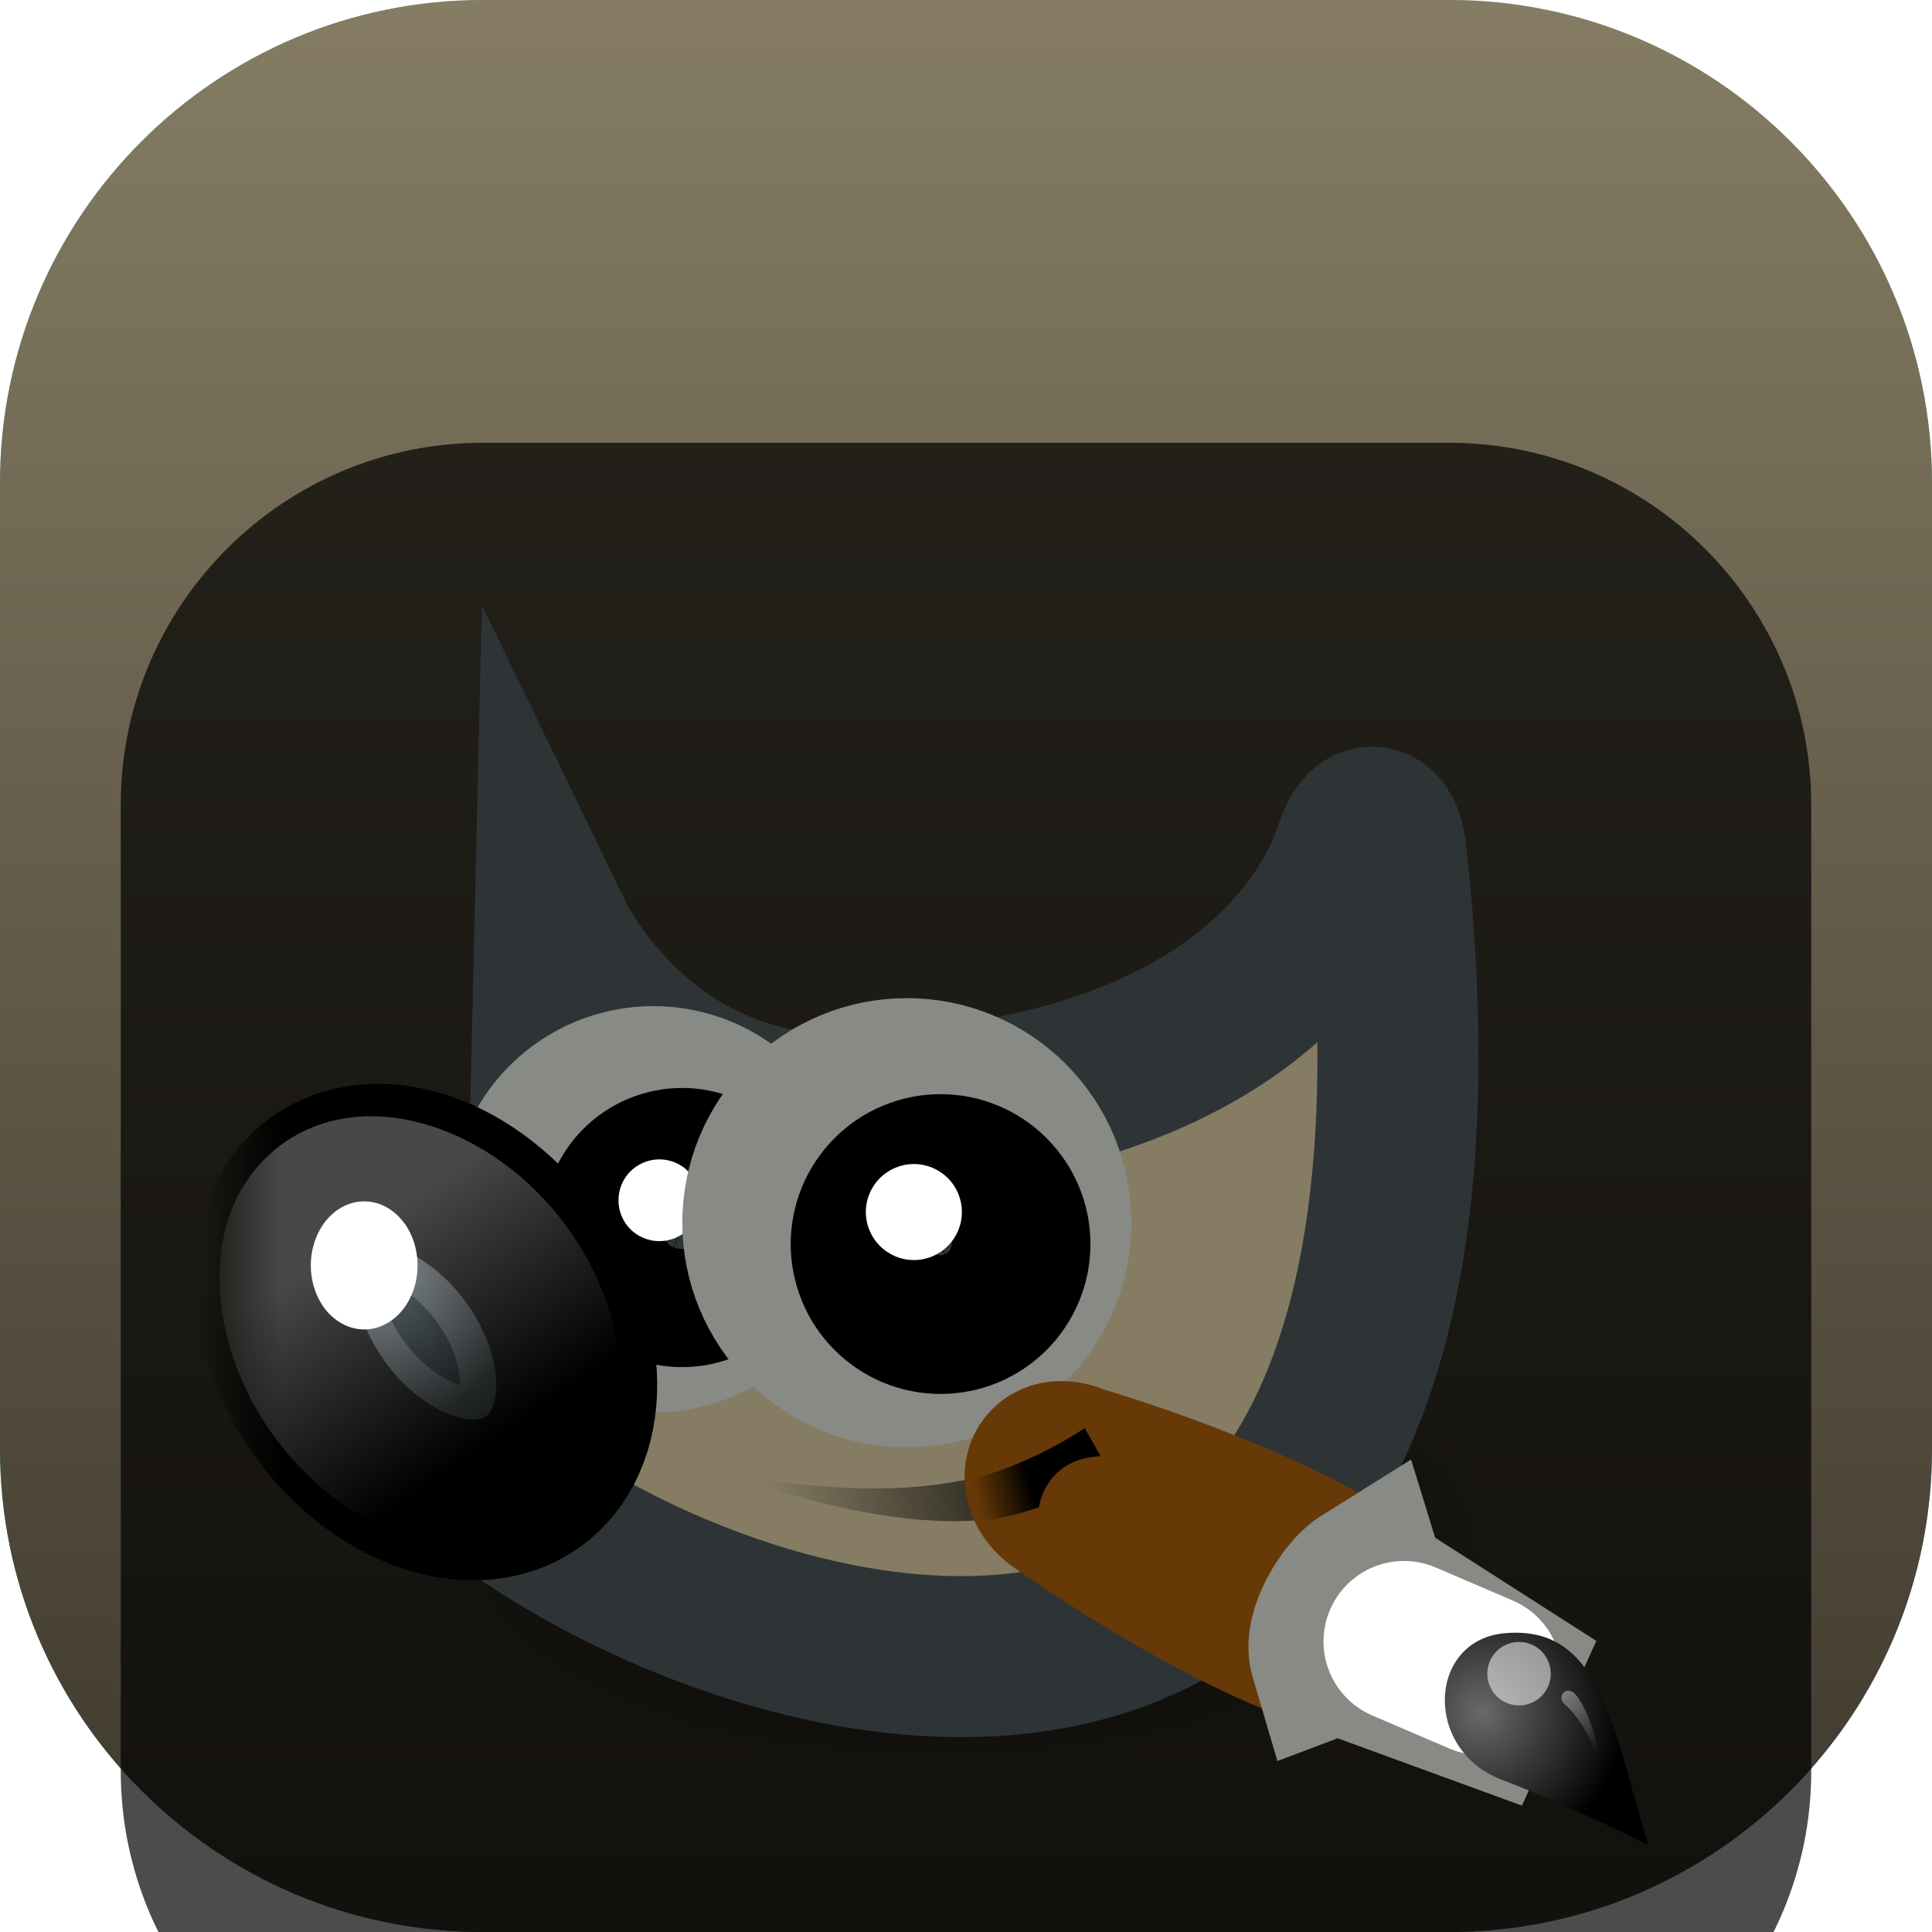 <svg width="24" height="24" viewBox="0 0 24 24" fill="none" xmlns="http://www.w3.org/2000/svg">
<g clip-path="url(#clip0_32_9954)">
<path d="M18 0H6C2.686 0 0 2.686 0 6V18C0 21.314 2.686 24 6 24H18C21.314 24 24 21.314 24 18V6C24 2.686 21.314 0 18 0Z" fill="url(#paint0_linear_32_9954)"/>
<path d="M18 0H6C2.686 0 0 2.686 0 6V18C0 21.314 2.686 24 6 24H18C21.314 24 24 21.314 24 18V6C24 2.686 21.314 0 18 0Z" fill="url(#paint1_linear_32_9954)"/>
<g filter="url(#filter0_i_32_9954)">
<path d="M18 1.5H6C3.515 1.5 1.5 3.515 1.5 6V18C1.5 20.485 3.515 22.5 6 22.5H18C20.485 22.5 22.5 20.485 22.5 18V6C22.5 3.515 20.485 1.5 18 1.5Z" fill="black" fill-opacity="0.7"/>
<mask id="mask0_32_9954" style="mask-type:luminance" maskUnits="userSpaceOnUse" x="3" y="3" width="18" height="18">
<path d="M21 3H3V21H21V3Z" fill="white"/>
</mask>
<g mask="url(#mask0_32_9954)">
<path fill-rule="evenodd" clip-rule="evenodd" d="M18.516 14.977C18.516 15.367 18.339 15.755 17.995 16.116C17.651 16.477 17.147 16.805 16.511 17.081C15.876 17.358 15.121 17.577 14.291 17.727C13.461 17.876 12.571 17.953 11.672 17.953C10.773 17.953 9.883 17.876 9.053 17.727C8.223 17.577 7.468 17.358 6.833 17.081C6.197 16.805 5.693 16.477 5.349 16.116C5.005 15.755 4.828 15.367 4.828 14.977C4.828 14.586 5.005 14.199 5.349 13.838C5.693 13.476 6.197 13.148 6.833 12.872C7.468 12.595 8.223 12.376 9.053 12.227C9.883 12.077 10.773 12 11.672 12C12.571 12 13.461 12.077 14.291 12.227C15.121 12.376 15.876 12.595 16.511 12.872C17.147 13.148 17.651 13.476 17.995 13.838C18.339 14.199 18.516 14.586 18.516 14.977Z" fill="url(#paint2_radial_32_9954)"/>
<path fill-rule="evenodd" clip-rule="evenodd" d="M6.89 7.675C6.89 7.675 7.968 9.898 10.49 9.836C15.774 9.703 16.701 6.946 16.834 6.549C16.966 6.151 17.169 6.211 17.216 6.579C18.939 22.223 5.255 15.511 4.769 12.846C7.486 12.051 6.824 10.526 6.824 10.526L6.89 7.675Z" fill="#857C63" stroke="#2E3436" stroke-width="2" stroke-miterlimit="10"/>
<path fill-rule="evenodd" clip-rule="evenodd" d="M8.901 14.275C11.428 14.78 12.715 14.312 13.469 13.73C13.27 13.473 12.93 13.191 12.93 13.191C12.93 13.191 13.812 13.437 14.123 13.838C14.433 14.238 14.238 14.484 14.157 14.996C13.977 14.546 13.64 14.378 13.594 14.199C12.917 15.136 11.229 15.097 8.901 14.275Z" fill="url(#paint3_linear_32_9954)"/>
<path fill-rule="evenodd" clip-rule="evenodd" d="M9.641 11.023C9.641 11.223 9.602 11.422 9.525 11.607C9.449 11.792 9.336 11.96 9.195 12.102C9.053 12.243 8.885 12.355 8.7 12.432C8.515 12.509 8.317 12.548 8.116 12.548C7.916 12.548 7.718 12.509 7.533 12.432C7.348 12.355 7.18 12.243 7.038 12.102C6.897 11.96 6.784 11.792 6.708 11.607C6.631 11.422 6.592 11.223 6.592 11.023C6.592 10.823 6.631 10.625 6.708 10.44C6.784 10.255 6.897 10.086 7.038 9.945C7.18 9.803 7.348 9.691 7.533 9.614C7.718 9.538 7.916 9.498 8.116 9.498C8.317 9.498 8.515 9.538 8.7 9.614C8.885 9.691 9.053 9.803 9.195 9.945C9.336 10.086 9.449 10.255 9.525 10.44C9.602 10.625 9.641 10.823 9.641 11.023Z" fill="#DBDBD7" stroke="#888A85" stroke-width="2" stroke-miterlimit="10"/>
<path fill-rule="evenodd" clip-rule="evenodd" d="M6.604 11.598C6.959 12.09 7.16 12.661 7.164 13.188C7.168 13.713 6.974 14.151 6.625 14.403C6.276 14.655 5.8 14.701 5.302 14.531C4.804 14.362 4.325 13.99 3.97 13.498C3.615 13.006 3.413 12.434 3.409 11.908C3.405 11.382 3.599 10.945 3.949 10.693C4.298 10.441 4.774 10.395 5.272 10.564C5.77 10.734 6.249 11.106 6.604 11.598Z" fill="url(#paint4_radial_32_9954)" stroke="black" stroke-width="2" stroke-miterlimit="10"/>
<path fill-rule="evenodd" clip-rule="evenodd" d="M9.207 11.249C9.208 11.345 9.189 11.441 9.152 11.53C9.115 11.619 9.061 11.7 8.993 11.768C8.924 11.836 8.843 11.891 8.754 11.928C8.665 11.964 8.57 11.983 8.473 11.983C8.377 11.983 8.281 11.964 8.192 11.928C8.103 11.891 8.022 11.836 7.954 11.768C7.886 11.7 7.832 11.619 7.795 11.53C7.758 11.441 7.739 11.345 7.739 11.249C7.739 11.153 7.758 11.057 7.795 10.968C7.832 10.879 7.886 10.798 7.954 10.73C8.022 10.662 8.103 10.608 8.192 10.571C8.281 10.534 8.377 10.515 8.473 10.515C8.57 10.515 8.665 10.534 8.754 10.571C8.843 10.608 8.924 10.662 8.993 10.73C9.061 10.798 9.115 10.879 9.152 10.968C9.189 11.057 9.208 11.153 9.207 11.249Z" fill="#2E3436" stroke="black" stroke-width="2" stroke-miterlimit="10"/>
<path opacity="0.281" fill-rule="evenodd" clip-rule="evenodd" d="M4.082 11.028C3.842 11.208 3.716 11.511 3.727 11.923C3.739 12.335 3.901 12.84 4.235 13.285C4.569 13.731 5.007 14.029 5.399 14.156C5.791 14.282 6.118 14.247 6.358 14.067C6.598 13.888 6.724 13.57 6.715 13.156C6.705 12.742 6.547 12.248 6.214 11.803C5.881 11.358 5.451 11.068 5.057 10.942C4.662 10.816 4.321 10.849 4.082 11.028Z" stroke="url(#paint5_linear_32_9954)" stroke-width="2" stroke-miterlimit="10"/>
<path fill-rule="evenodd" clip-rule="evenodd" d="M5.187 11.719C5.187 11.824 5.17 11.927 5.137 12.024C5.103 12.12 5.055 12.208 4.993 12.282C4.931 12.356 4.858 12.414 4.778 12.454C4.698 12.494 4.611 12.515 4.524 12.515C4.437 12.515 4.351 12.494 4.271 12.454C4.19 12.414 4.117 12.356 4.055 12.282C3.994 12.208 3.945 12.12 3.912 12.024C3.878 11.927 3.861 11.824 3.861 11.719C3.861 11.615 3.878 11.511 3.912 11.415C3.945 11.318 3.994 11.23 4.055 11.157C4.117 11.083 4.19 11.024 4.271 10.984C4.351 10.944 4.437 10.924 4.524 10.924C4.611 10.924 4.698 10.944 4.778 10.984C4.858 11.024 4.931 11.083 4.993 11.157C5.055 11.23 5.103 11.318 5.137 11.415C5.17 11.511 5.187 11.615 5.187 11.719Z" fill="white"/>
<path fill-rule="evenodd" clip-rule="evenodd" d="M8.699 10.91C8.699 11.045 8.646 11.174 8.55 11.27C8.455 11.365 8.326 11.418 8.191 11.418C8.056 11.418 7.927 11.365 7.831 11.27C7.736 11.174 7.683 11.045 7.683 10.91C7.683 10.775 7.736 10.646 7.831 10.551C7.927 10.456 8.056 10.402 8.191 10.402C8.326 10.402 8.455 10.456 8.55 10.551C8.646 10.646 8.699 10.775 8.699 10.91Z" fill="white"/>
<path fill-rule="evenodd" clip-rule="evenodd" d="M13.055 11.189C13.055 11.424 13.009 11.657 12.919 11.874C12.829 12.091 12.697 12.289 12.531 12.455C12.365 12.621 12.168 12.753 11.95 12.843C11.733 12.933 11.501 12.979 11.265 12.979C11.03 12.979 10.798 12.933 10.58 12.843C10.363 12.753 10.166 12.621 10 12.455C9.833 12.289 9.702 12.091 9.612 11.874C9.522 11.657 9.476 11.424 9.476 11.189C9.476 10.954 9.522 10.721 9.612 10.504C9.702 10.287 9.833 10.089 10 9.923C10.166 9.757 10.363 9.625 10.58 9.535C10.798 9.445 11.03 9.399 11.265 9.399C11.501 9.399 11.733 9.445 11.95 9.535C12.168 9.625 12.365 9.757 12.531 9.923C12.697 10.089 12.829 10.287 12.919 10.504C13.009 10.721 13.055 10.954 13.055 11.189Z" fill="#DBDBD7" stroke="#888A85" stroke-width="2" stroke-miterlimit="10"/>
<path fill-rule="evenodd" clip-rule="evenodd" d="M12.546 11.454C12.546 11.567 12.524 11.679 12.48 11.784C12.437 11.889 12.373 11.984 12.293 12.064C12.213 12.144 12.118 12.207 12.014 12.251C11.909 12.294 11.797 12.316 11.684 12.316C11.571 12.316 11.459 12.294 11.354 12.251C11.25 12.207 11.155 12.144 11.075 12.064C10.995 11.984 10.931 11.889 10.888 11.784C10.845 11.679 10.822 11.567 10.822 11.454C10.822 11.341 10.845 11.229 10.888 11.124C10.931 11.02 10.995 10.925 11.075 10.845C11.155 10.764 11.25 10.701 11.354 10.658C11.459 10.614 11.571 10.592 11.684 10.592C11.797 10.592 11.909 10.614 12.014 10.658C12.118 10.701 12.213 10.764 12.293 10.845C12.373 10.925 12.437 11.02 12.48 11.124C12.524 11.229 12.546 11.341 12.546 11.454Z" fill="#2E3436" stroke="black" stroke-width="2" stroke-miterlimit="10"/>
<path fill-rule="evenodd" clip-rule="evenodd" d="M11.949 11.056C11.949 11.215 11.886 11.366 11.774 11.478C11.662 11.59 11.511 11.653 11.352 11.653C11.194 11.653 11.043 11.59 10.931 11.478C10.819 11.366 10.756 11.215 10.756 11.056C10.756 10.898 10.819 10.746 10.931 10.634C11.043 10.523 11.194 10.46 11.352 10.46C11.511 10.46 11.662 10.523 11.774 10.634C11.886 10.746 11.949 10.898 11.949 11.056Z" fill="white"/>
<path d="M16.719 16.534L17.067 15.842C15.774 14.897 13.392 14.209 13.392 14.209C12.979 14.017 12.849 14.388 13.135 14.629C13.135 14.629 15.172 16.089 16.719 16.534Z" fill="url(#paint6_linear_32_9954)" stroke="#673907" stroke-width="2" stroke-linecap="round"/>
<path d="M18.377 17.172L18.563 16.76L17.12 15.836L17.005 15.826L16.956 15.667C16.746 15.798 16.441 16.286 16.522 16.56L16.678 16.501L16.762 16.582L18.377 17.172Z" fill="url(#paint7_linear_32_9954)" stroke="#888A85" stroke-width="2" stroke-linecap="round"/>
<path d="M17.441 16.391L18.399 16.802" stroke="white" stroke-width="2" stroke-linecap="round" stroke-linejoin="round"/>
<path d="M20.473 18.92C20.023 17.393 19.864 16.181 18.688 16.289C17.741 16.376 17.675 17.733 18.654 18.108C19.597 18.469 20.473 18.92 20.473 18.92Z" fill="url(#paint8_radial_32_9954)"/>
<path opacity="0.528" d="M18.759 16.413C18.808 16.398 18.86 16.393 18.912 16.399C18.963 16.404 19.013 16.42 19.059 16.445C19.104 16.469 19.145 16.503 19.177 16.543C19.209 16.584 19.234 16.63 19.248 16.68C19.263 16.729 19.268 16.781 19.262 16.833C19.257 16.884 19.241 16.934 19.216 16.98C19.192 17.025 19.158 17.065 19.118 17.098C19.078 17.13 19.031 17.155 18.982 17.169C18.932 17.184 18.88 17.189 18.828 17.183C18.777 17.178 18.727 17.162 18.681 17.137C18.636 17.113 18.596 17.079 18.563 17.039C18.531 16.998 18.506 16.952 18.492 16.902C18.477 16.853 18.472 16.801 18.478 16.749C18.483 16.698 18.499 16.648 18.524 16.602C18.549 16.557 18.582 16.517 18.622 16.484C18.663 16.451 18.709 16.427 18.759 16.413Z" fill="white"/>
<path d="M17.04 15.851C17.073 15.842 17.108 15.838 17.143 15.842C17.178 15.846 17.212 15.856 17.242 15.873C17.273 15.89 17.3 15.912 17.322 15.94C17.344 15.967 17.36 15.998 17.37 16.032C17.38 16.065 17.383 16.1 17.379 16.135C17.376 16.17 17.365 16.203 17.349 16.234C17.332 16.265 17.309 16.292 17.282 16.314C17.255 16.336 17.224 16.352 17.19 16.362C17.157 16.372 17.121 16.375 17.087 16.371C17.052 16.368 17.018 16.357 16.987 16.34C16.957 16.324 16.93 16.301 16.908 16.274C16.886 16.247 16.869 16.215 16.86 16.182C16.85 16.148 16.846 16.113 16.85 16.078C16.854 16.044 16.864 16.01 16.881 15.979C16.898 15.949 16.92 15.922 16.948 15.9C16.975 15.878 17.006 15.861 17.04 15.851Z" fill="white"/>
<path opacity="0.428" d="M19.908 18.007C19.908 18.007 19.762 17.459 19.439 17.173C19.324 17.072 19.468 16.924 19.576 17.054C19.809 17.336 19.908 18.007 19.908 18.007Z" fill="url(#paint9_linear_32_9954)"/>
<path fill-rule="evenodd" clip-rule="evenodd" d="M11.626 14.901C12.188 14.955 12.695 14.799 12.905 14.723C12.942 14.515 13.107 14.116 13.673 14.089L13.474 13.741C13.474 13.741 12.736 14.247 11.949 14.396L11.626 14.901Z" fill="url(#paint10_linear_32_9954)"/>
</g>
</g>
</g>
<defs>
<filter id="filter0_i_32_9954" x="1.5" y="1.5" width="21" height="25" filterUnits="userSpaceOnUse" color-interpolation-filters="sRGB">
<feFlood flood-opacity="0" result="BackgroundImageFix"/>
<feBlend mode="normal" in="SourceGraphic" in2="BackgroundImageFix" result="shape"/>
<feColorMatrix in="SourceAlpha" type="matrix" values="0 0 0 0 0 0 0 0 0 0 0 0 0 0 0 0 0 0 127 0" result="hardAlpha"/>
<feOffset dy="4"/>
<feGaussianBlur stdDeviation="2"/>
<feComposite in2="hardAlpha" operator="arithmetic" k2="-1" k3="1"/>
<feColorMatrix type="matrix" values="0 0 0 0 0 0 0 0 0 0 0 0 0 0 0 0 0 0 0.25 0"/>
<feBlend mode="normal" in2="shape" result="effect1_innerShadow_32_9954"/>
</filter>
<linearGradient id="paint0_linear_32_9954" x1="11.927" y1="24.018" x2="11.927" y2="-0.016" gradientUnits="userSpaceOnUse">
<stop stop-color="#2CA0B9"/>
<stop offset="1" stop-color="#87DEAA"/>
</linearGradient>
<linearGradient id="paint1_linear_32_9954" x1="12" y1="0" x2="12" y2="24" gradientUnits="userSpaceOnUse">
<stop stop-color="#857C63"/>
<stop offset="1" stop-color="#3E382D"/>
</linearGradient>
<radialGradient id="paint2_radial_32_9954" cx="0" cy="0" r="1" gradientUnits="userSpaceOnUse" gradientTransform="translate(11.672 14.977) scale(6.844 2.977)">
<stop/>
<stop offset="1" stop-opacity="0"/>
</radialGradient>
<linearGradient id="paint3_linear_32_9954" x1="13.692" y1="13.661" x2="9.516" y2="14.49" gradientUnits="userSpaceOnUse">
<stop/>
<stop offset="1" stop-opacity="0"/>
</linearGradient>
<radialGradient id="paint4_radial_32_9954" cx="0" cy="0" r="1" gradientUnits="userSpaceOnUse" gradientTransform="translate(4.677 11.751) rotate(-30) scale(1.668 1.947)">
<stop stop-color="#5B676B"/>
<stop offset="1" stop-color="#141718"/>
</radialGradient>
<linearGradient id="paint5_linear_32_9954" x1="4.416" y1="11.343" x2="6.165" y2="13.878" gradientUnits="userSpaceOnUse">
<stop stop-color="white"/>
<stop offset="1" stop-color="white" stop-opacity="0"/>
</linearGradient>
<linearGradient id="paint6_linear_32_9954" x1="15.884" y1="15.021" x2="15.105" y2="16.722" gradientUnits="userSpaceOnUse">
<stop stop-color="#6E3D09"/>
<stop offset="0.242" stop-color="#EA8113"/>
<stop offset="0.621" stop-color="#5C3307"/>
<stop offset="1" stop-color="#E07C12"/>
</linearGradient>
<linearGradient id="paint7_linear_32_9954" x1="17.554" y1="16.868" x2="17.897" y2="16.177" gradientUnits="userSpaceOnUse">
<stop stop-color="#BDBDBD"/>
<stop offset="0.333" stop-color="#E2E2E2"/>
<stop offset="0.667" stop-color="#A3A3A3"/>
<stop offset="1" stop-color="#DDDDDD"/>
</linearGradient>
<radialGradient id="paint8_radial_32_9954" cx="0" cy="0" r="1" gradientUnits="userSpaceOnUse" gradientTransform="translate(18.408 17.27) rotate(-106.415) scale(1.817 1.77)">
<stop stop-color="#696969"/>
<stop offset="1"/>
</radialGradient>
<linearGradient id="paint9_linear_32_9954" x1="19.483" y1="16.907" x2="19.922" y2="17.72" gradientUnits="userSpaceOnUse">
<stop stop-color="white"/>
<stop offset="1" stop-color="white" stop-opacity="0"/>
</linearGradient>
<linearGradient id="paint10_linear_32_9954" x1="12.811" y1="14.454" x2="12.123" y2="14.62" gradientUnits="userSpaceOnUse">
<stop/>
<stop offset="1" stop-opacity="0"/>
</linearGradient>
<clipPath id="clip0_32_9954">
<rect width="24" height="24" fill="white"/>
</clipPath>
</defs>
</svg>
